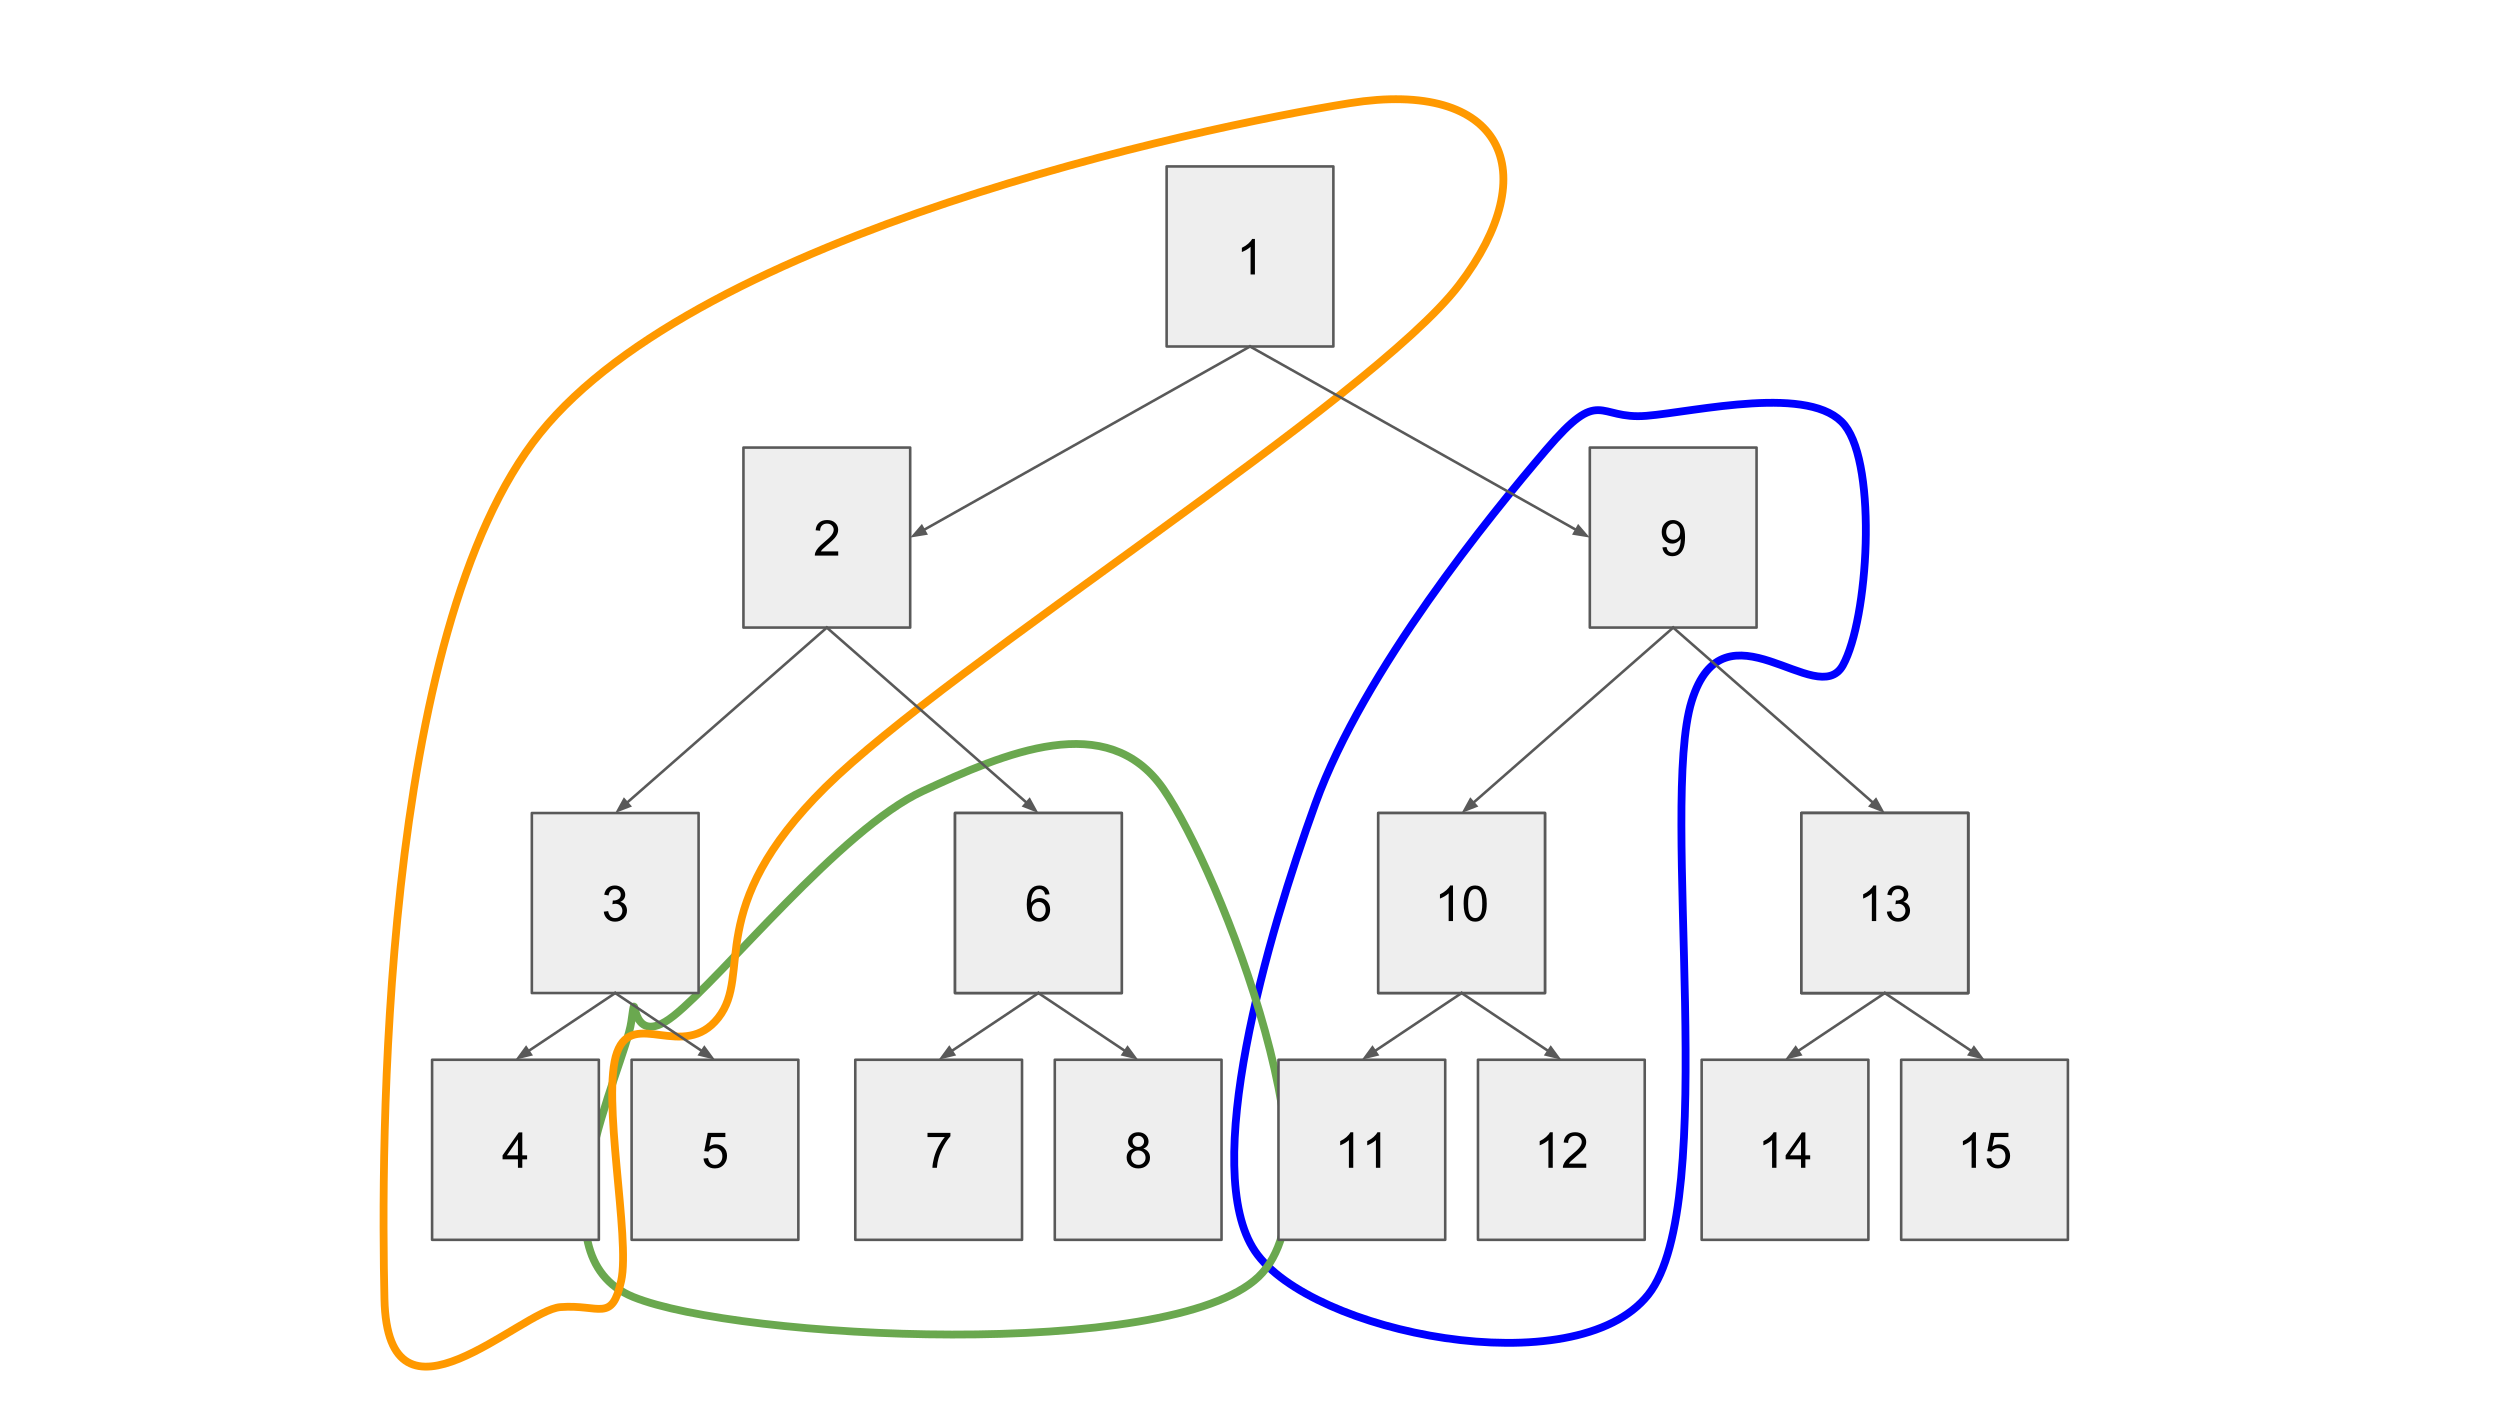 <?xml version="1.0" standalone="yes"?>

<svg version="1.1" viewBox="0.0 0.0 960.0 540.0" fill="none" stroke="none" stroke-linecap="square" stroke-miterlimit="10" xmlns="http://www.w3.org/2000/svg" xmlns:xlink="http://www.w3.org/1999/xlink"><rect x="0.0" y="0.0" width="960.0" height="540.0" fill="#333333" stroke="none"/><clipPath id="g32fd13a201_0_54.0"><path d="m0 0l960.0 0l0 540.0l-960.0 0l0 -540.0z" clip-rule="nonzero"></path></clipPath><g clip-path="url(#g32fd13a201_0_54.0)"><path fill="#ffffff" d="m0 0l960.0 0l0 540.0l-960.0 0z" fill-rule="evenodd"></path><path fill="#000000" fill-opacity="0.0" d="m632.178 159.676c-19.113 1.573 -17.3 -11.733 -38.47 13.066c-21.17 24.798 -69.919 84.434 -88.549 135.724c-18.629 51.29 -44.516 140.564 -23.226 172.016c21.29 31.452 123.025 51.897 150.969 16.696c27.944 -35.202 4.233 -187.623 16.693 -227.906c12.46 -40.283 48.267 3.871 58.066 -13.79c9.798 -17.661 13.305 -76.208 0.724 -92.176c-12.581 -15.968 -57.095 -5.203 -76.207 -3.63z" fill-rule="evenodd"></path><path stroke="#0000ff" stroke-width="3.0" stroke-linejoin="round" stroke-linecap="butt" d="m632.178 159.676c-19.113 1.573 -17.3 -11.733 -38.47 13.066c-21.17 24.798 -69.919 84.434 -88.549 135.724c-18.629 51.29 -44.516 140.564 -23.226 172.016c21.29 31.452 123.025 51.897 150.969 16.696c27.944 -35.202 4.233 -187.623 16.693 -227.906c12.46 -40.283 48.267 3.871 58.066 -13.79c9.798 -17.661 13.305 -76.208 0.724 -92.176c-12.581 -15.968 -57.095 -5.203 -76.207 -3.63z" fill-rule="evenodd"></path><path fill="#000000" fill-opacity="0.0" d="m354.302 303.799c31.338 -14.503 70.965 -31.856 92.462 -0.777c21.496 31.079 70.445 154.748 36.517 187.252c-33.928 32.504 -199.943 24.085 -240.087 7.769c-40.144 -16.316 -3.367 -87.667 -0.777 -105.667c2.59 -18.0 -2.33 12.43 16.318 -2.333c18.647 -14.763 64.229 -71.741 95.567 -86.244z" fill-rule="evenodd"></path><path stroke="#6aa84f" stroke-width="3.0" stroke-linejoin="round" stroke-linecap="butt" d="m354.302 303.799c31.338 -14.503 70.965 -31.856 92.462 -0.777c21.496 31.079 70.445 154.748 36.517 187.252c-33.928 32.504 -199.943 24.085 -240.087 7.769c-40.144 -16.316 -3.367 -87.667 -0.777 -105.667c2.59 -18.0 -2.33 12.43 16.318 -2.333c18.647 -14.763 64.229 -71.741 95.567 -86.244z" fill-rule="evenodd"></path><path fill="#000000" fill-opacity="0.0" d="m560.202 109.553c-33.539 43.77 -195.798 145.813 -243.194 192.69c-47.396 46.878 -27.843 71.611 -41.181 88.575c-13.338 16.964 -32.632 -3.625 -38.848 13.21c-6.216 16.835 5.18 71.481 1.554 87.798c-3.626 16.317 -8.158 8.937 -23.31 10.102c-15.151 1.165 -66.304 52.832 -67.598 -3.11c-1.295 -55.943 -1.941 -256.014 59.829 -332.546c61.77 -76.532 251.999 -117.195 310.79 -126.648c58.791 -9.453 75.497 26.159 41.958 69.929z" fill-rule="evenodd"></path><path stroke="#ff9900" stroke-width="3.0" stroke-linejoin="round" stroke-linecap="butt" d="m560.202 109.553c-33.539 43.77 -195.798 145.813 -243.194 192.69c-47.396 46.878 -27.843 71.611 -41.181 88.575c-13.338 16.964 -32.632 -3.625 -38.848 13.21c-6.216 16.835 5.18 71.481 1.554 87.798c-3.626 16.317 -8.158 8.937 -23.31 10.102c-15.151 1.165 -66.304 52.832 -67.598 -3.11c-1.295 -55.943 -1.941 -256.014 59.829 -332.546c61.77 -76.532 251.999 -117.195 310.79 -126.648c58.791 -9.453 75.497 26.159 41.958 69.929z" fill-rule="evenodd"></path><path fill="#eeeeee" d="m204.229 312.196l64.031 0l0 69.134l-64.031 0z" fill-rule="evenodd"></path><path stroke="#595959" stroke-width="1.0" stroke-linejoin="round" stroke-linecap="butt" d="m204.229 312.196l64.031 0l0 69.134l-64.031 0z" fill-rule="evenodd"></path><path fill="#000000" d="m231.853 350.089l1.672 -0.219q0.281 1.422 0.969 2.047q0.703 0.625 1.688 0.625q1.188 0 2.0 -0.812q0.812 -0.828 0.812 -2.031q0 -1.141 -0.766 -1.891q-0.75 -0.75 -1.906 -0.75q-0.469 0 -1.172 0.188l0.188 -1.469q0.156 0.016 0.266 0.016q1.062 0 1.906 -0.547q0.859 -0.562 0.859 -1.719q0 -0.922 -0.625 -1.516q-0.609 -0.609 -1.594 -0.609q-0.969 0 -1.625 0.609q-0.641 0.609 -0.828 1.844l-1.672 -0.297q0.297 -1.688 1.375 -2.609q1.094 -0.922 2.719 -0.922q1.109 0 2.047 0.484q0.938 0.469 1.422 1.297q0.5 0.828 0.5 1.75q0 0.891 -0.469 1.609q-0.469 0.719 -1.406 1.156q1.219 0.266 1.875 1.156q0.672 0.875 0.672 2.188q0 1.781 -1.297 3.016q-1.297 1.234 -3.281 1.234q-1.797 0 -2.984 -1.062q-1.172 -1.062 -1.344 -2.766z" fill-rule="nonzero"></path><path fill="#eeeeee" d="m285.481 171.863l64.031 0l0 69.134l-64.031 0z" fill-rule="evenodd"></path><path stroke="#595959" stroke-width="1.0" stroke-linejoin="round" stroke-linecap="butt" d="m285.481 171.863l64.031 0l0 69.134l-64.031 0z" fill-rule="evenodd"></path><path fill="#000000" d="m321.871 211.741l0 1.609l-8.984 0q-0.016 -0.609 0.188 -1.156q0.344 -0.922 1.094 -1.812q0.766 -0.891 2.188 -2.062q2.219 -1.812 3.0 -2.875q0.781 -1.062 0.781 -2.016q0 -0.984 -0.719 -1.672q-0.703 -0.688 -1.844 -0.688q-1.203 0 -1.938 0.734q-0.719 0.719 -0.719 2.0l-1.719 -0.172q0.172 -1.922 1.328 -2.922q1.156 -1.016 3.094 -1.016q1.953 0 3.094 1.094q1.141 1.078 1.141 2.688q0 0.812 -0.344 1.609q-0.328 0.781 -1.109 1.656q-0.766 0.859 -2.562 2.391q-1.5 1.266 -1.938 1.719q-0.422 0.438 -0.703 0.891l6.672 0z" fill-rule="nonzero"></path><path fill="#eeeeee" d="m366.733 312.196l64.032 0l0 69.134l-64.032 0z" fill-rule="evenodd"></path><path stroke="#595959" stroke-width="1.0" stroke-linejoin="round" stroke-linecap="butt" d="m366.733 312.196l64.032 0l0 69.134l-64.032 0z" fill-rule="evenodd"></path><path fill="#000000" d="m403.014 343.417l-1.656 0.125q-0.219 -0.984 -0.641 -1.422q-0.672 -0.719 -1.656 -0.719q-0.812 0 -1.406 0.438q-0.797 0.578 -1.25 1.688q-0.453 1.094 -0.469 3.141q0.609 -0.922 1.469 -1.359q0.875 -0.453 1.828 -0.453q1.672 0 2.844 1.234q1.172 1.234 1.172 3.172q0 1.281 -0.547 2.391q-0.547 1.094 -1.516 1.688q-0.969 0.578 -2.188 0.578q-2.094 0 -3.406 -1.531q-1.312 -1.547 -1.312 -5.062q0 -3.953 1.453 -5.734q1.266 -1.562 3.422 -1.562q1.609 0 2.625 0.906q1.031 0.891 1.234 2.484zm-6.812 5.859q0 0.859 0.359 1.656q0.375 0.781 1.031 1.203q0.656 0.406 1.375 0.406q1.062 0 1.812 -0.844q0.766 -0.859 0.766 -2.328q0 -1.406 -0.75 -2.219q-0.75 -0.812 -1.891 -0.812q-1.125 0 -1.922 0.812q-0.781 0.812 -0.781 2.125z" fill-rule="nonzero"></path><path fill="#eeeeee" d="m447.985 63.915l64.031 0l0 69.134l-64.031 0z" fill-rule="evenodd"></path><path stroke="#595959" stroke-width="1.0" stroke-linejoin="round" stroke-linecap="butt" d="m447.985 63.915l64.031 0l0 69.134l-64.031 0z" fill-rule="evenodd"></path><path fill="#000000" d="m481.891 105.402l-1.672 0l0 -10.641q-0.594 0.578 -1.578 1.156q-0.984 0.562 -1.766 0.859l0 -1.625q1.406 -0.656 2.453 -1.594q1.047 -0.938 1.484 -1.812l1.078 0l0 13.656z" fill-rule="nonzero"></path><path fill="#eeeeee" d="m529.237 312.196l64.031 0l0 69.134l-64.031 0z" fill-rule="evenodd"></path><path stroke="#595959" stroke-width="1.0" stroke-linejoin="round" stroke-linecap="butt" d="m529.237 312.196l64.031 0l0 69.134l-64.031 0z" fill-rule="evenodd"></path><path fill="#000000" d="m559.424 346.308q-1.047 -0.375 -1.547 -1.078q-0.5 -0.719 -0.5 -1.703q0 -1.484 1.062 -2.484q1.078 -1.016 2.844 -1.016q1.781 0 2.859 1.031q1.094 1.031 1.094 2.516q0 0.953 -0.5 1.656q-0.484 0.703 -1.5 1.078q1.25 0.406 1.906 1.312q0.656 0.906 0.656 2.172q0 1.75 -1.234 2.938q-1.234 1.188 -3.25 1.188q-2.016 0 -3.25 -1.188q-1.234 -1.203 -1.234 -2.984q0 -1.328 0.672 -2.219q0.672 -0.891 1.922 -1.219zm-0.328 -2.828q0 0.969 0.609 1.578q0.625 0.609 1.625 0.609q0.953 0 1.562 -0.609q0.625 -0.609 0.625 -1.484q0 -0.922 -0.641 -1.547q-0.625 -0.625 -1.578 -0.625q-0.953 0 -1.578 0.609q-0.625 0.609 -0.625 1.469zm-0.547 6.281q0 0.719 0.328 1.391q0.344 0.656 1.016 1.031q0.672 0.359 1.438 0.359q1.203 0 1.984 -0.766q0.781 -0.781 0.781 -1.969q0 -1.203 -0.812 -1.984q-0.797 -0.797 -2.0 -0.797q-1.188 0 -1.969 0.781q-0.766 0.781 -0.766 1.953z" fill-rule="nonzero"></path><path fill="#eeeeee" d="m610.489 171.863l64.031 0l0 69.134l-64.031 0z" fill-rule="evenodd"></path><path stroke="#595959" stroke-width="1.0" stroke-linejoin="round" stroke-linecap="butt" d="m610.489 171.863l64.031 0l0 69.134l-64.031 0z" fill-rule="evenodd"></path><path fill="#000000" d="m638.364 210.209l1.594 -0.156q0.203 1.141 0.781 1.656q0.578 0.5 1.484 0.5q0.766 0 1.344 -0.344q0.578 -0.359 0.953 -0.953q0.375 -0.594 0.625 -1.594q0.25 -1.0 0.25 -2.031q0 -0.109 -0.016 -0.344q-0.5 0.797 -1.375 1.297q-0.859 0.5 -1.875 0.5q-1.688 0 -2.859 -1.219q-1.172 -1.234 -1.172 -3.234q0 -2.078 1.219 -3.328q1.234 -1.266 3.062 -1.266q1.328 0 2.422 0.719q1.109 0.703 1.672 2.031q0.578 1.328 0.578 3.828q0 2.609 -0.578 4.156q-0.562 1.547 -1.688 2.359q-1.109 0.797 -2.609 0.797q-1.594 0 -2.609 -0.891q-1.0 -0.891 -1.203 -2.484zm6.828 -6.0q0 -1.438 -0.766 -2.281q-0.766 -0.859 -1.844 -0.859q-1.109 0 -1.938 0.922q-0.828 0.906 -0.828 2.344q0 1.312 0.781 2.125q0.797 0.797 1.938 0.797q1.172 0 1.906 -0.797q0.75 -0.812 0.75 -2.25z" fill-rule="nonzero"></path><path fill="#eeeeee" d="m691.741 312.196l64.031 0l0 69.134l-64.031 0z" fill-rule="evenodd"></path><path stroke="#595959" stroke-width="1.0" stroke-linejoin="round" stroke-linecap="butt" d="m691.741 312.196l64.031 0l0 69.134l-64.031 0z" fill-rule="evenodd"></path><path fill="#000000" d="m719.616 350.542l1.594 -0.156q0.203 1.141 0.781 1.656q0.578 0.5 1.484 0.5q0.766 0 1.344 -0.344q0.578 -0.359 0.953 -0.953q0.375 -0.594 0.625 -1.594q0.25 -1.0 0.25 -2.031q0 -0.109 -0.016 -0.344q-0.5 0.797 -1.375 1.297q-0.859 0.5 -1.875 0.5q-1.688 0 -2.859 -1.219q-1.172 -1.234 -1.172 -3.234q0 -2.078 1.219 -3.328q1.234 -1.266 3.062 -1.266q1.328 0 2.422 0.719q1.109 0.703 1.672 2.031q0.578 1.328 0.578 3.828q0 2.609 -0.578 4.156q-0.562 1.547 -1.688 2.359q-1.109 0.797 -2.609 0.797q-1.594 0 -2.609 -0.891q-1.0 -0.891 -1.203 -2.484zm6.828 -6.0q0 -1.438 -0.766 -2.281q-0.766 -0.859 -1.844 -0.859q-1.109 0 -1.938 0.922q-0.828 0.906 -0.828 2.344q0 1.312 0.781 2.125q0.797 0.797 1.938 0.797q1.172 0 1.906 -0.797q0.75 -0.812 0.75 -2.25z" fill-rule="nonzero"></path><path fill="#eeeeee" d="m165.923 406.952l64.031 0l0 69.134l-64.031 0z" fill-rule="evenodd"></path><path stroke="#595959" stroke-width="1.0" stroke-linejoin="round" stroke-linecap="butt" d="m165.923 406.952l64.031 0l0 69.134l-64.031 0z" fill-rule="evenodd"></path><path fill="#000000" d="m198.891 448.439l0 -3.25l-5.906 0l0 -1.531l6.219 -8.812l1.359 0l0 8.812l1.844 0l0 1.531l-1.844 0l0 3.25l-1.672 0zm0 -4.781l0 -6.141l-4.25 6.141l4.25 0z" fill-rule="nonzero"></path><path fill="#eeeeee" d="m242.535 406.952l64.032 0l0 69.134l-64.032 0z" fill-rule="evenodd"></path><path stroke="#595959" stroke-width="1.0" stroke-linejoin="round" stroke-linecap="butt" d="m242.535 406.952l64.032 0l0 69.134l-64.032 0z" fill-rule="evenodd"></path><path fill="#000000" d="m270.144 444.876l1.766 -0.156q0.188 1.281 0.891 1.938q0.719 0.641 1.719 0.641q1.203 0 2.031 -0.906q0.844 -0.906 0.844 -2.422q0 -1.422 -0.812 -2.25q-0.797 -0.828 -2.094 -0.828q-0.797 0 -1.453 0.375q-0.641 0.359 -1.016 0.953l-1.578 -0.203l1.328 -7.0l6.766 0l0 1.609l-5.438 0l-0.734 3.641q1.234 -0.844 2.578 -0.844q1.781 0 3.0 1.234q1.234 1.234 1.234 3.172q0 1.844 -1.078 3.188q-1.312 1.656 -3.578 1.656q-1.859 0 -3.031 -1.031q-1.172 -1.047 -1.344 -2.766z" fill-rule="nonzero"></path><path fill="#eeeeee" d="m366.732 312.196l64.031 0l0 69.134l-64.031 0z" fill-rule="evenodd"></path><path stroke="#595959" stroke-width="1.0" stroke-linejoin="round" stroke-linecap="butt" d="m366.732 312.196l64.031 0l0 69.134l-64.031 0z" fill-rule="evenodd"></path><path fill="#000000" d="m403.013 343.417l-1.656 0.125q-0.219 -0.984 -0.641 -1.422q-0.672 -0.719 -1.656 -0.719q-0.812 0 -1.406 0.438q-0.797 0.578 -1.25 1.688q-0.453 1.094 -0.469 3.141q0.609 -0.922 1.469 -1.359q0.875 -0.453 1.828 -0.453q1.672 0 2.844 1.234q1.172 1.234 1.172 3.172q0 1.281 -0.547 2.391q-0.547 1.094 -1.516 1.688q-0.969 0.578 -2.188 0.578q-2.094 0 -3.406 -1.531q-1.312 -1.547 -1.312 -5.062q0 -3.953 1.453 -5.734q1.266 -1.562 3.422 -1.562q1.609 0 2.625 0.906q1.031 0.891 1.234 2.484zm-6.812 5.859q0 0.859 0.359 1.656q0.375 0.781 1.031 1.203q0.656 0.406 1.375 0.406q1.062 0 1.812 -0.844q0.766 -0.859 0.766 -2.328q0 -1.406 -0.75 -2.219q-0.75 -0.812 -1.891 -0.812q-1.125 0 -1.922 0.812q-0.781 0.812 -0.781 2.125z" fill-rule="nonzero"></path><path fill="#eeeeee" d="m328.426 406.952l64.031 0l0 69.134l-64.031 0z" fill-rule="evenodd"></path><path stroke="#595959" stroke-width="1.0" stroke-linejoin="round" stroke-linecap="butt" d="m328.426 406.952l64.031 0l0 69.134l-64.031 0z" fill-rule="evenodd"></path><path fill="#000000" d="m356.16 436.626l0 -1.609l8.797 0l0 1.297q-1.297 1.375 -2.578 3.672q-1.266 2.297 -1.969 4.719q-0.5 1.703 -0.641 3.734l-1.719 0q0.031 -1.609 0.625 -3.875q0.609 -2.281 1.734 -4.391q1.141 -2.109 2.406 -3.547l-6.656 0z" fill-rule="nonzero"></path><path fill="#eeeeee" d="m405.038 406.952l64.031 0l0 69.134l-64.031 0z" fill-rule="evenodd"></path><path stroke="#595959" stroke-width="1.0" stroke-linejoin="round" stroke-linecap="butt" d="m405.038 406.952l64.031 0l0 69.134l-64.031 0z" fill-rule="evenodd"></path><path fill="#000000" d="m435.225 441.064q-1.047 -0.375 -1.547 -1.078q-0.5 -0.719 -0.5 -1.703q0 -1.484 1.062 -2.484q1.078 -1.016 2.844 -1.016q1.781 0 2.859 1.031q1.094 1.031 1.094 2.516q0 0.953 -0.5 1.656q-0.484 0.703 -1.5 1.078q1.25 0.406 1.906 1.312q0.656 0.906 0.656 2.172q0 1.75 -1.234 2.938q-1.234 1.188 -3.25 1.188q-2.016 0 -3.25 -1.188q-1.234 -1.203 -1.234 -2.984q0 -1.328 0.672 -2.219q0.672 -0.891 1.922 -1.219zm-0.328 -2.828q0 0.969 0.609 1.578q0.625 0.609 1.625 0.609q0.953 0 1.562 -0.609q0.625 -0.609 0.625 -1.484q0 -0.922 -0.641 -1.547q-0.625 -0.625 -1.578 -0.625q-0.953 0 -1.578 0.609q-0.625 0.609 -0.625 1.469zm-0.547 6.281q0 0.719 0.328 1.391q0.344 0.656 1.016 1.031q0.672 0.359 1.438 0.359q1.203 0 1.984 -0.766q0.781 -0.781 0.781 -1.969q0 -1.203 -0.812 -1.984q-0.797 -0.797 -2.0 -0.797q-1.188 0 -1.969 0.781q-0.766 0.781 -0.766 1.953z" fill-rule="nonzero"></path><path fill="#eeeeee" d="m529.237 312.196l64.031 0l0 69.134l-64.031 0z" fill-rule="evenodd"></path><path stroke="#595959" stroke-width="1.0" stroke-linejoin="round" stroke-linecap="butt" d="m529.237 312.196l64.031 0l0 69.134l-64.031 0z" fill-rule="evenodd"></path><path fill="#000000" d="m557.955 353.683l-1.672 0l0 -10.641q-0.594 0.578 -1.578 1.156q-0.984 0.562 -1.766 0.859l0 -1.625q1.406 -0.656 2.453 -1.594q1.047 -0.938 1.484 -1.812l1.078 0l0 13.656zm4.079 -6.703q0 -2.422 0.5 -3.891q0.5 -1.469 1.469 -2.266q0.984 -0.797 2.469 -0.797q1.094 0 1.922 0.438q0.828 0.438 1.359 1.281q0.547 0.828 0.844 2.016q0.312 1.188 0.312 3.219q0 2.391 -0.5 3.859q-0.484 1.469 -1.469 2.281q-0.969 0.797 -2.469 0.797q-1.969 0 -3.078 -1.406q-1.359 -1.703 -1.359 -5.531zm1.719 0q0 3.344 0.781 4.453q0.797 1.109 1.938 1.109q1.156 0 1.938 -1.109q0.781 -1.125 0.781 -4.453q0 -3.359 -0.781 -4.469q-0.781 -1.109 -1.953 -1.109q-1.156 0 -1.828 0.984q-0.875 1.234 -0.875 4.594z" fill-rule="nonzero"></path><path fill="#eeeeee" d="m691.741 312.196l64.031 0l0 69.134l-64.031 0z" fill-rule="evenodd"></path><path stroke="#595959" stroke-width="1.0" stroke-linejoin="round" stroke-linecap="butt" d="m691.741 312.196l64.031 0l0 69.134l-64.031 0z" fill-rule="evenodd"></path><path fill="#000000" d="m728.022 343.417l-1.656 0.125q-0.219 -0.984 -0.641 -1.422q-0.672 -0.719 -1.656 -0.719q-0.812 0 -1.406 0.438q-0.797 0.578 -1.25 1.688q-0.453 1.094 -0.469 3.141q0.609 -0.922 1.469 -1.359q0.875 -0.453 1.828 -0.453q1.672 0 2.844 1.234q1.172 1.234 1.172 3.172q0 1.281 -0.547 2.391q-0.547 1.094 -1.516 1.688q-0.969 0.578 -2.188 0.578q-2.094 0 -3.406 -1.531q-1.312 -1.547 -1.312 -5.062q0 -3.953 1.453 -5.734q1.266 -1.562 3.422 -1.562q1.609 0 2.625 0.906q1.031 0.891 1.234 2.484zm-6.812 5.859q0 0.859 0.359 1.656q0.375 0.781 1.031 1.203q0.656 0.406 1.375 0.406q1.062 0 1.812 -0.844q0.766 -0.859 0.766 -2.328q0 -1.406 -0.75 -2.219q-0.75 -0.812 -1.891 -0.812q-1.125 0 -1.922 0.812q-0.781 0.812 -0.781 2.125z" fill-rule="nonzero"></path><path fill="#eeeeee" d="m490.931 406.952l64.032 0l0 69.134l-64.032 0z" fill-rule="evenodd"></path><path stroke="#595959" stroke-width="1.0" stroke-linejoin="round" stroke-linecap="butt" d="m490.931 406.952l64.032 0l0 69.134l-64.032 0z" fill-rule="evenodd"></path><path fill="#000000" d="m519.649 448.439l-1.672 0l0 -10.641q-0.594 0.578 -1.578 1.156q-0.984 0.562 -1.766 0.859l0 -1.625q1.406 -0.656 2.453 -1.594q1.047 -0.938 1.484 -1.812l1.078 0l0 13.656zm10.376 0l-1.672 0l0 -10.641q-0.594 0.578 -1.578 1.156q-0.984 0.562 -1.766 0.859l0 -1.625q1.406 -0.656 2.453 -1.594q1.047 -0.938 1.484 -1.812l1.078 0l0 13.656z" fill-rule="nonzero"></path><path fill="#eeeeee" d="m567.543 406.952l64.031 0l0 69.134l-64.031 0z" fill-rule="evenodd"></path><path stroke="#595959" stroke-width="1.0" stroke-linejoin="round" stroke-linecap="butt" d="m567.543 406.952l64.031 0l0 69.134l-64.031 0z" fill-rule="evenodd"></path><path fill="#000000" d="m596.261 448.439l-1.672 0l0 -10.641q-0.594 0.578 -1.578 1.156q-0.984 0.562 -1.766 0.859l0 -1.625q1.406 -0.656 2.453 -1.594q1.047 -0.938 1.484 -1.812l1.078 0l0 13.656zm12.86 -1.609l0 1.609l-8.984 0q-0.016 -0.609 0.188 -1.156q0.344 -0.922 1.094 -1.812q0.766 -0.891 2.188 -2.062q2.219 -1.812 3.0 -2.875q0.781 -1.062 0.781 -2.016q0 -0.984 -0.719 -1.672q-0.703 -0.688 -1.844 -0.688q-1.203 0 -1.938 0.734q-0.719 0.719 -0.719 2.0l-1.719 -0.172q0.172 -1.922 1.328 -2.922q1.156 -1.016 3.094 -1.016q1.953 0 3.094 1.094q1.141 1.078 1.141 2.688q0 0.812 -0.344 1.609q-0.328 0.781 -1.109 1.656q-0.766 0.859 -2.562 2.391q-1.5 1.266 -1.938 1.719q-0.422 0.438 -0.703 0.891l6.672 0z" fill-rule="nonzero"></path><path fill="#eeeeee" d="m691.741 312.196l64.031 0l0 69.134l-64.031 0z" fill-rule="evenodd"></path><path stroke="#595959" stroke-width="1.0" stroke-linejoin="round" stroke-linecap="butt" d="m691.741 312.196l64.031 0l0 69.134l-64.031 0z" fill-rule="evenodd"></path><path fill="#000000" d="m720.459 353.683l-1.672 0l0 -10.641q-0.594 0.578 -1.578 1.156q-0.984 0.562 -1.766 0.859l0 -1.625q1.406 -0.656 2.453 -1.594q1.047 -0.938 1.484 -1.812l1.078 0l0 13.656zm4.094 -3.594l1.672 -0.219q0.281 1.422 0.969 2.047q0.703 0.625 1.688 0.625q1.188 0 2.0 -0.812q0.812 -0.828 0.812 -2.031q0 -1.141 -0.766 -1.891q-0.75 -0.75 -1.906 -0.75q-0.469 0 -1.172 0.188l0.188 -1.469q0.156 0.016 0.266 0.016q1.062 0 1.906 -0.547q0.859 -0.562 0.859 -1.719q0 -0.922 -0.625 -1.516q-0.609 -0.609 -1.594 -0.609q-0.969 0 -1.625 0.609q-0.641 0.609 -0.828 1.844l-1.672 -0.297q0.297 -1.688 1.375 -2.609q1.094 -0.922 2.719 -0.922q1.109 0 2.047 0.484q0.938 0.469 1.422 1.297q0.5 0.828 0.5 1.75q0 0.891 -0.469 1.609q-0.469 0.719 -1.406 1.156q1.219 0.266 1.875 1.156q0.672 0.875 0.672 2.188q0 1.781 -1.297 3.016q-1.297 1.234 -3.281 1.234q-1.797 0 -2.984 -1.062q-1.172 -1.062 -1.344 -2.766z" fill-rule="nonzero"></path><path fill="#eeeeee" d="m653.434 406.952l64.031 0l0 69.134l-64.031 0z" fill-rule="evenodd"></path><path stroke="#595959" stroke-width="1.0" stroke-linejoin="round" stroke-linecap="butt" d="m653.434 406.952l64.031 0l0 69.134l-64.031 0z" fill-rule="evenodd"></path><path fill="#000000" d="m682.153 448.439l-1.672 0l0 -10.641q-0.594 0.578 -1.578 1.156q-0.984 0.562 -1.766 0.859l0 -1.625q1.406 -0.656 2.453 -1.594q1.047 -0.938 1.484 -1.812l1.078 0l0 13.656zm9.438 0l0 -3.25l-5.906 0l0 -1.531l6.219 -8.812l1.359 0l0 8.812l1.844 0l0 1.531l-1.844 0l0 3.25l-1.672 0zm0 -4.781l0 -6.141l-4.25 6.141l4.25 0z" fill-rule="nonzero"></path><path fill="#eeeeee" d="m730.047 406.952l64.031 0l0 69.134l-64.031 0z" fill-rule="evenodd"></path><path stroke="#595959" stroke-width="1.0" stroke-linejoin="round" stroke-linecap="butt" d="m730.047 406.952l64.031 0l0 69.134l-64.031 0z" fill-rule="evenodd"></path><path fill="#000000" d="m758.765 448.439l-1.672 0l0 -10.641q-0.594 0.578 -1.578 1.156q-0.984 0.562 -1.766 0.859l0 -1.625q1.406 -0.656 2.453 -1.594q1.047 -0.938 1.484 -1.812l1.078 0l0 13.656zm4.079 -3.562l1.766 -0.156q0.188 1.281 0.891 1.938q0.719 0.641 1.719 0.641q1.203 0 2.031 -0.906q0.844 -0.906 0.844 -2.422q0 -1.422 -0.812 -2.25q-0.797 -0.828 -2.094 -0.828q-0.797 0 -1.453 0.375q-0.641 0.359 -1.016 0.953l-1.578 -0.203l1.328 -7.0l6.766 0l0 1.609l-5.438 0l-0.734 3.641q1.234 -0.844 2.578 -0.844q1.781 0 3.0 1.234q1.234 1.234 1.234 3.172q0 1.844 -1.078 3.188q-1.312 1.656 -3.578 1.656q-1.859 0 -3.031 -1.031q-1.172 -1.047 -1.344 -2.766z" fill-rule="nonzero"></path><path fill="#000000" fill-opacity="0.0" d="m480.001 133.049l-130.488 73.386" fill-rule="evenodd"></path><path stroke="#595959" stroke-width="1.0" stroke-linejoin="round" stroke-linecap="butt" d="m480.001 133.049l-125.258 70.445" fill-rule="evenodd"></path><path fill="#595959" stroke="#595959" stroke-width="1.0" stroke-linecap="butt" d="m353.933 202.054l-3.146 3.664l4.765 -0.785z" fill-rule="evenodd"></path><path fill="#000000" fill-opacity="0.0" d="m480.001 133.049l130.488 73.386" fill-rule="evenodd"></path><path stroke="#595959" stroke-width="1.0" stroke-linejoin="round" stroke-linecap="butt" d="m480.001 133.049l125.259 70.445" fill-rule="evenodd"></path><path fill="#595959" stroke="#595959" stroke-width="1.0" stroke-linecap="butt" d="m604.449 204.933l4.765 0.785l-3.146 -3.664z" fill-rule="evenodd"></path><path fill="#000000" fill-opacity="0.0" d="m317.497 240.997l-81.26 71.213" fill-rule="evenodd"></path><path stroke="#595959" stroke-width="1.0" stroke-linejoin="round" stroke-linecap="butt" d="m317.497 240.997l-76.747 67.258" fill-rule="evenodd"></path><path fill="#595959" stroke="#595959" stroke-width="1.0" stroke-linecap="butt" d="m239.66 307.013l-2.324 4.233l4.502 -1.749z" fill-rule="evenodd"></path><path fill="#000000" fill-opacity="0.0" d="m317.497 240.997l81.26 71.213" fill-rule="evenodd"></path><path stroke="#595959" stroke-width="1.0" stroke-linejoin="round" stroke-linecap="butt" d="m317.497 240.997l76.747 67.258" fill-rule="evenodd"></path><path fill="#595959" stroke="#595959" stroke-width="1.0" stroke-linecap="butt" d="m393.155 309.497l4.502 1.749l-2.324 -4.233z" fill-rule="evenodd"></path><path fill="#000000" fill-opacity="0.0" d="m642.505 240.997l-81.26 71.213" fill-rule="evenodd"></path><path stroke="#595959" stroke-width="1.0" stroke-linejoin="round" stroke-linecap="butt" d="m642.505 240.997l-76.747 67.258" fill-rule="evenodd"></path><path fill="#595959" stroke="#595959" stroke-width="1.0" stroke-linecap="butt" d="m564.669 307.013l-2.324 4.233l4.502 -1.749z" fill-rule="evenodd"></path><path fill="#000000" fill-opacity="0.0" d="m642.505 240.997l81.26 71.213" fill-rule="evenodd"></path><path stroke="#595959" stroke-width="1.0" stroke-linejoin="round" stroke-linecap="butt" d="m642.505 240.997l76.747 67.258" fill-rule="evenodd"></path><path fill="#595959" stroke="#595959" stroke-width="1.0" stroke-linecap="butt" d="m718.164 309.497l4.502 1.749l-2.324 -4.233z" fill-rule="evenodd"></path><path fill="#000000" fill-opacity="0.0" d="m236.244 381.33l-38.299 25.606" fill-rule="evenodd"></path><path stroke="#595959" stroke-width="1.0" stroke-linejoin="round" stroke-linecap="butt" d="m236.244 381.33l-33.311 22.271" fill-rule="evenodd"></path><path fill="#595959" stroke="#595959" stroke-width="1.0" stroke-linecap="butt" d="m202.015 402.228l-2.855 3.895l4.691 -1.149z" fill-rule="evenodd"></path><path fill="#000000" fill-opacity="0.0" d="m236.244 381.33l38.299 25.606" fill-rule="evenodd"></path><path stroke="#595959" stroke-width="1.0" stroke-linejoin="round" stroke-linecap="butt" d="m236.244 381.33l33.311 22.271" fill-rule="evenodd"></path><path fill="#595959" stroke="#595959" stroke-width="1.0" stroke-linecap="butt" d="m268.638 404.974l4.691 1.149l-2.855 -3.895z" fill-rule="evenodd"></path><path fill="#000000" fill-opacity="0.0" d="m398.748 381.33l-38.299 25.606" fill-rule="evenodd"></path><path stroke="#595959" stroke-width="1.0" stroke-linejoin="round" stroke-linecap="butt" d="m398.748 381.33l-33.311 22.271" fill-rule="evenodd"></path><path fill="#595959" stroke="#595959" stroke-width="1.0" stroke-linecap="butt" d="m364.518 402.228l-2.855 3.895l4.691 -1.149z" fill-rule="evenodd"></path><path fill="#000000" fill-opacity="0.0" d="m398.748 381.33l38.299 25.606" fill-rule="evenodd"></path><path stroke="#595959" stroke-width="1.0" stroke-linejoin="round" stroke-linecap="butt" d="m398.748 381.33l33.311 22.271" fill-rule="evenodd"></path><path fill="#595959" stroke="#595959" stroke-width="1.0" stroke-linecap="butt" d="m431.141 404.974l4.691 1.149l-2.855 -3.895z" fill-rule="evenodd"></path><path fill="#000000" fill-opacity="0.0" d="m561.253 381.33l-38.299 25.606" fill-rule="evenodd"></path><path stroke="#595959" stroke-width="1.0" stroke-linejoin="round" stroke-linecap="butt" d="m561.253 381.33l-33.311 22.271" fill-rule="evenodd"></path><path fill="#595959" stroke="#595959" stroke-width="1.0" stroke-linecap="butt" d="m527.024 402.228l-2.854 3.895l4.691 -1.149z" fill-rule="evenodd"></path><path fill="#000000" fill-opacity="0.0" d="m561.253 381.33l38.299 25.606" fill-rule="evenodd"></path><path stroke="#595959" stroke-width="1.0" stroke-linejoin="round" stroke-linecap="butt" d="m561.253 381.33l33.311 22.271" fill-rule="evenodd"></path><path fill="#595959" stroke="#595959" stroke-width="1.0" stroke-linecap="butt" d="m593.646 404.974l4.691 1.149l-2.855 -3.895z" fill-rule="evenodd"></path><path fill="#000000" fill-opacity="0.0" d="m723.756 381.33l-38.299 25.606" fill-rule="evenodd"></path><path stroke="#595959" stroke-width="1.0" stroke-linejoin="round" stroke-linecap="butt" d="m723.756 381.33l-33.311 22.271" fill-rule="evenodd"></path><path fill="#595959" stroke="#595959" stroke-width="1.0" stroke-linecap="butt" d="m689.527 402.228l-2.855 3.895l4.691 -1.149z" fill-rule="evenodd"></path><path fill="#000000" fill-opacity="0.0" d="m723.756 381.33l38.299 25.606" fill-rule="evenodd"></path><path stroke="#595959" stroke-width="1.0" stroke-linejoin="round" stroke-linecap="butt" d="m723.756 381.33l33.311 22.271" fill-rule="evenodd"></path><path fill="#595959" stroke="#595959" stroke-width="1.0" stroke-linecap="butt" d="m756.15 404.974l4.691 1.149l-2.854 -3.895z" fill-rule="evenodd"></path></g></svg>

